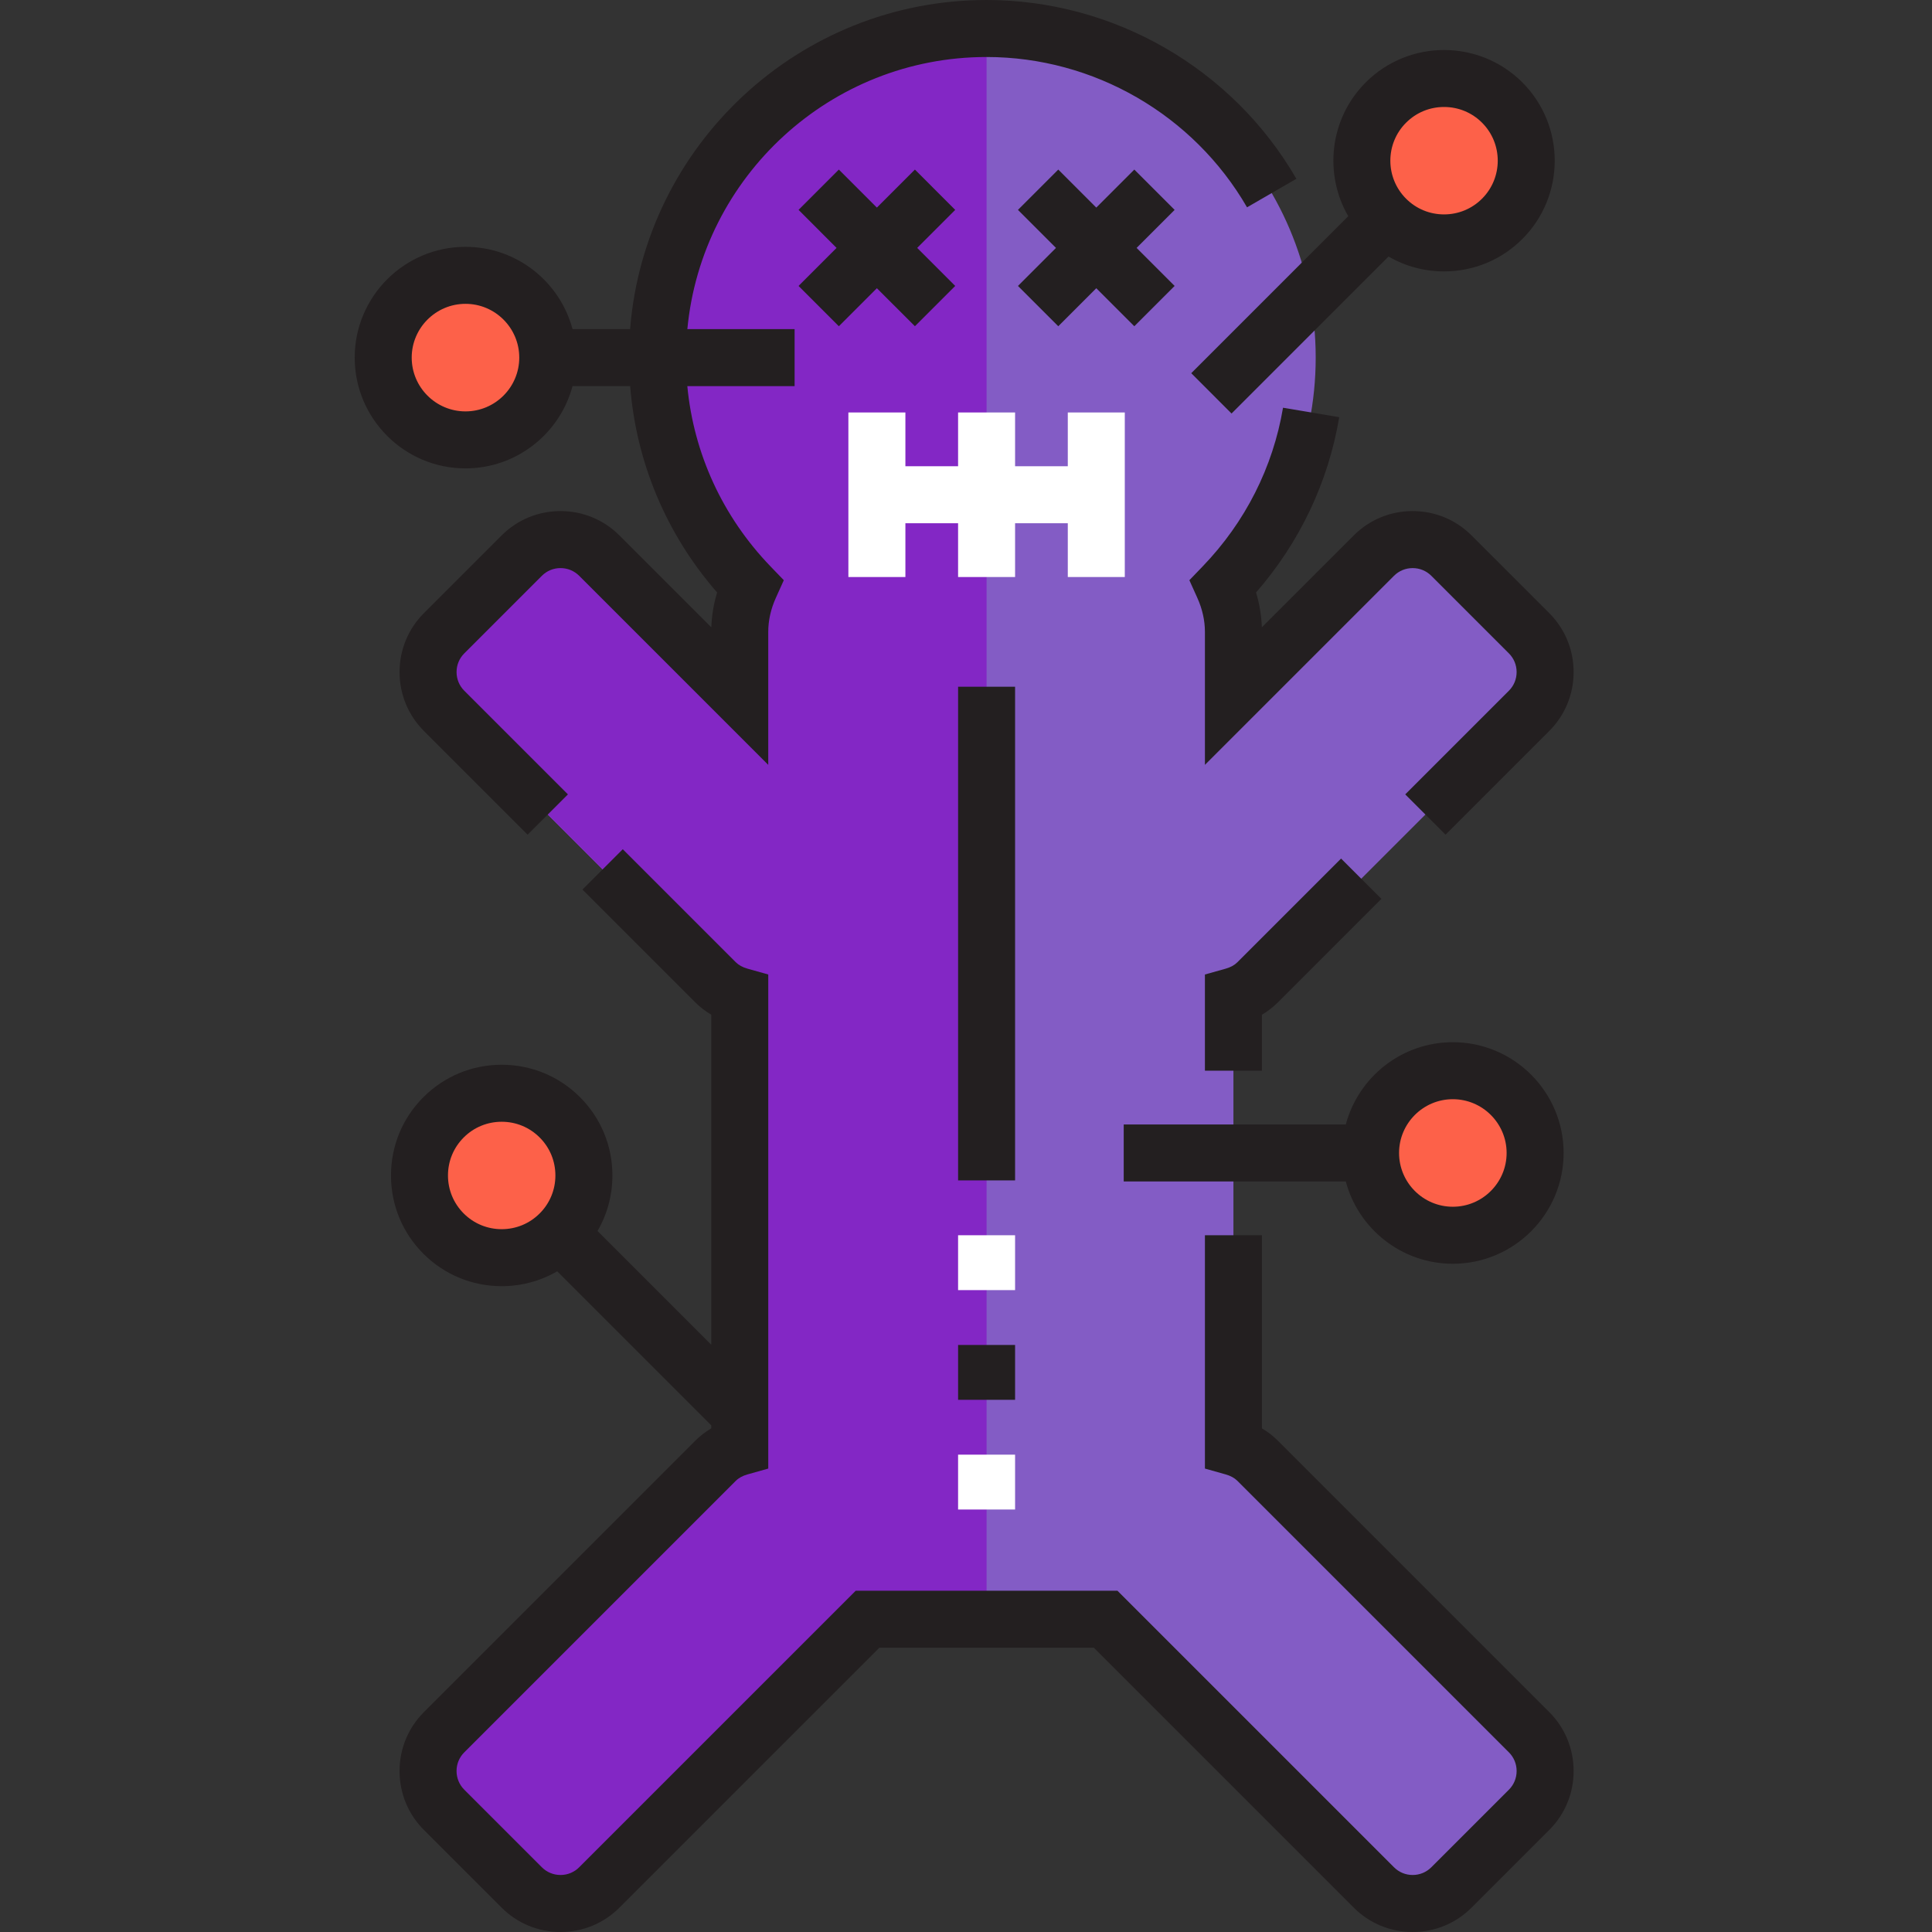 <svg height="512pt" viewBox="-94 0 512 512.002" width="512pt" xmlns="http://www.w3.org/2000/svg"><rect x="-94" y="0" width="512" height="512.002" fill="#333333" stroke="none"/><path d="m311.223 167.816c5.668 5.672 5.668 14.902 0 20.57l-71.957 71.957c-1.816 1.816-4.07 2.98-6.395 3.633v119.492c2.324.652 4.578 1.816 6.395 3.633l71.957 71.957c5.668 5.668 5.668 14.898 0 20.57l-20.57 20.566c-5.668 5.672-14.898 5.672-20.57 0l-71.082-71.082h-63.09l-71.082 71.082c-5.672 5.672-14.902 5.672-20.57 0l-20.57-20.566c-5.668-5.672-5.668-14.902 0-20.57l71.957-71.957c1.816-1.816 4.07-2.98 6.395-3.633v-119.492c-2.324-.652-4.578-1.816-6.395-3.633l-71.957-71.957c-5.668-5.668-5.668-14.898 0-20.57l20.57-20.566c5.668-5.672 14.898-5.672 20.57 0l37.211 37.211v-17.008c0-4.359 1.02-8.43 2.691-12.137-15.121-15.699-24.496-36.996-24.496-60.547 0-48.188 39.031-87.219 87.219-87.219 48.191 0 87.219 39.031 87.219 87.219 0 23.551-9.375 44.848-24.492 60.547 1.672 3.707 2.688 7.777 2.688 12.137v17.008l37.215-37.211c5.668-5.672 14.898-5.672 20.57 0zm0 0" fill="#835cc5"/><path d="m80.238 94.773c0 23.547 9.375 44.844 24.492 60.543-1.672 3.707-2.688 7.777-2.688 12.141v17.004l-37.215-37.211c-5.668-5.668-14.898-5.668-20.57 0l-20.566 20.57c-5.672 5.668-5.672 14.898 0 20.566l71.953 71.957c1.816 1.816 4.07 2.98 6.398 3.637v119.488c-2.328.656-4.582 1.816-6.398 3.633l-71.953 71.957c-5.672 5.668-5.672 14.898 0 20.57l20.566 20.566c5.672 5.672 14.902 5.672 20.57 0l71.086-71.082h31.543v-421.559c-48.191 0-87.219 39.027-87.219 87.219zm0 0" fill="#8327c5"/><path d="m304.098 27.176c8.504 8.504 8.504 22.316 0 30.82s-22.312 8.504-30.816 0-8.504-22.316 0-30.82c8.504-8.504 22.312-8.504 30.816 0zm0 0" fill="#fd6149"/><path d="m291.016 283.746c12.066 0 21.805 9.738 21.805 21.805 0 12.066-9.738 21.805-21.805 21.805s-21.805-9.738-21.805-21.805c0-12.066 9.738-21.805 21.805-21.805zm0 0" fill="#fd6149"/><path d="m54.363 296.102c8.504 8.504 8.504 22.316 0 30.82-8.504 8.5-22.316 8.5-30.82 0-8.504-8.504-8.504-22.316 0-30.82 8.504-8.504 22.316-8.504 30.82 0zm0 0" fill="#fd6149"/><path d="m29.359 72.969c12.066 0 21.805 9.738 21.805 21.801 0 12.066-9.738 21.805-21.805 21.805s-21.805-9.738-21.805-21.805c0-12.062 9.738-21.801 21.805-21.801zm0 0" fill="#fd6149"/><path d="m188.977 109.309v14.25h-13.969v-14.25h-15.105v14.25h-13.965v-14.25h-15.109v43.609h15.109v-14.254h13.965v14.254h15.105v-14.254h13.969v14.254h15.105v-43.609zm0 0" fill="#fff"/><path d="m159.902 327.355h15.105v14.539h-15.105zm0 0" fill="#fff"/><path d="m159.902 385.5h15.105v14.539h-15.105zm0 0" fill="#fff"/><g fill="#231f20"><path d="m244.605 265.684 27.477-27.473-10.68-10.684-27.477 27.473c-.77.77-1.809 1.344-3.102 1.707l-5.508 1.547v25.492h15.109v-14.836c1.543-.91 2.949-1.992 4.18-3.227zm0 0"/><path d="m244.605 381.758c-1.234-1.23-2.641-2.312-4.184-3.223v-51.18h-15.105v61.832l5.508 1.551c1.289.363 2.332.938 3.102 1.703l71.957 71.957c1.312 1.312 2.039 3.07 2.039 4.941s-.727 3.629-2.039 4.945l-20.57 20.566c-1.316 1.316-3.07 2.043-4.945 2.043-1.871 0-3.629-.727-4.941-2.043l-73.297-73.293h-69.348l-73.297 73.293c-1.312 1.316-3.07 2.043-4.941 2.043-1.875 0-3.629-.727-4.945-2.043l-20.566-20.566c-1.316-1.316-2.043-3.074-2.043-4.945s.727-3.629 2.039-4.941l71.957-71.957c.77-.77 1.812-1.34 3.102-1.703l5.508-1.551v-130.934l-5.508-1.547c-1.289-.363-2.332-.938-3.102-1.707l-29.945-29.941-10.68 10.68 29.945 29.945c1.23 1.234 2.641 2.316 4.184 3.227v87.453l-30.141-30.141c2.57-4.422 3.945-9.461 3.945-14.711 0-7.844-3.051-15.211-8.59-20.75-5.539-5.539-12.91-8.59-20.75-8.59-7.844 0-15.211 3.051-20.75 8.59-5.539 5.539-8.59 12.906-8.59 20.75 0 7.84 3.047 15.211 8.59 20.75 5.539 5.539 12.906 8.59 20.75 8.59 5.25 0 10.289-1.375 14.711-3.945l40.824 40.824v.805c-1.543.91-2.953 1.992-4.184 3.227l-71.957 71.953c-4.168 4.168-6.465 9.719-6.465 15.629 0 5.906 2.297 11.457 6.465 15.625l20.57 20.566c4.168 4.172 9.719 6.469 15.625 6.469s11.457-2.297 15.625-6.465l68.871-68.875h56.832l68.871 68.871c4.168 4.172 9.719 6.469 15.625 6.469 5.91 0 11.457-2.297 15.625-6.465l20.57-20.57c4.168-4.168 6.465-9.719 6.465-15.625 0-5.91-2.297-11.461-6.465-15.629zm-215.719-60.18c-2.688-2.684-4.168-6.262-4.168-10.066 0-3.809 1.48-7.383 4.168-10.066v-.004c2.684-2.684 6.262-4.164 10.066-4.164s7.383 1.48 10.066 4.168c2.688 2.684 4.168 6.258 4.168 10.066 0 3.805-1.48 7.383-4.168 10.066-2.684 2.688-6.262 4.168-10.066 4.168s-7.383-1.48-10.066-4.168zm0 0"/><path d="m316.562 162.477-20.57-20.566c-4.168-4.172-9.715-6.469-15.625-6.469-5.906 0-11.457 2.297-15.625 6.465l-24.34 24.34c-.105-3.105-.621-6.195-1.535-9.234 11.543-13.234 19.137-29.199 22.043-46.449l-14.895-2.512c-2.668 15.809-10.023 30.34-21.277 42.027l-3.543 3.684 2.102 4.66c1.34 2.973 2.02 6.012 2.02 9.031v35.242l50.109-50.105c1.312-1.316 3.07-2.039 4.941-2.039 1.871 0 3.629.723 4.945 2.039l20.57 20.57c1.312 1.312 2.039 3.07 2.039 4.941 0 1.871-.727 3.629-2.039 4.941l-27.477 27.477 10.684 10.68 27.473-27.473c4.168-4.168 6.465-9.719 6.465-15.625 0-5.91-2.297-11.457-6.465-15.625zm0 0"/><path d="m148.461 44.938-10.078 10.078-10.078-10.078-10.68 10.684 10.074 10.078-10.074 10.078 10.68 10.68 10.078-10.074 10.078 10.074 10.68-10.68-10.074-10.078 10.074-10.078zm0 0"/><path d="m186.453 86.457 10.074-10.074 10.078 10.074 10.684-10.68-10.078-10.078 10.078-10.078-10.684-10.684-10.078 10.078-10.074-10.078-10.684 10.684 10.078 10.078-10.078 10.078zm0 0"/><path d="m159.902 181.992h15.105v130.828h-15.105zm0 0"/><path d="m159.902 356.43h15.105v14.535h-15.105zm0 0"/><path d="m221.691 98.902 10.68 10.684 41.605-41.605c4.422 2.57 9.461 3.945 14.711 3.945 7.844 0 15.211-3.051 20.75-8.59 11.441-11.441 11.441-30.059 0-41.5-11.441-11.441-30.059-11.441-41.5 0-9.594 9.594-11.137 24.234-4.641 35.457zm56.93-66.383c2.688-2.688 6.262-4.168 10.07-4.168 3.805 0 7.383 1.48 10.066 4.164 5.551 5.555 5.551 14.586 0 20.137-2.684 2.688-6.262 4.168-10.066 4.168-3.809 0-7.383-1.48-10.07-4.168-5.551-5.551-5.551-14.582 0-20.133zm0 0"/><path d="m291.016 334.91c16.188 0 29.359-13.172 29.359-29.359s-13.172-29.355-29.359-29.355c-13.578 0-25.027 9.266-28.367 21.805h-58.852v15.105h58.852c3.34 12.539 14.789 21.805 28.367 21.805zm0-43.609c7.859 0 14.254 6.395 14.254 14.25s-6.395 14.25-14.254 14.25-14.25-6.395-14.25-14.25 6.391-14.25 14.25-14.25zm0 0"/><path d="m57.727 102.324h15.273c1.602 20.223 9.605 39.277 23.043 54.688-.914 3.039-1.43 6.125-1.535 9.234l-24.336-24.336c-4.172-4.172-9.719-6.469-15.629-6.469-5.906 0-11.457 2.297-15.625 6.469l-20.566 20.566c-4.168 4.168-6.465 9.719-6.465 15.625 0 5.91 2.297 11.457 6.465 15.629l27.473 27.473 10.68-10.684-27.473-27.473c-1.316-1.316-2.039-3.07-2.039-4.941 0-1.875.723-3.629 2.039-4.945l20.57-20.57c1.312-1.316 3.07-2.039 4.941-2.039 1.875 0 3.629.727 4.945 2.039l50.105 50.109v-35.242c0-3.02.68-6.059 2.023-9.035l2.102-4.66-3.547-3.684c-12.664-13.148-20.332-29.883-22.023-47.75h28.43v-15.109h-28.422c3.82-40.398 37.922-72.113 79.301-72.113 28.367 0 54.812 15.266 69.02 39.836l13.078-7.559c-16.898-29.227-48.355-47.383-82.098-47.383-49.715 0-90.609 38.48-94.473 87.219h-15.258c-3.34-12.539-14.789-21.805-28.367-21.805-16.188 0-29.359 13.168-29.359 29.355s13.172 29.359 29.359 29.359c13.578 0 25.027-9.266 28.367-21.805zm-42.621-7.555c0-7.855 6.395-14.25 14.254-14.25s14.25 6.395 14.25 14.25c0 7.859-6.391 14.254-14.25 14.254s-14.254-6.395-14.254-14.254zm0 0"/></g></svg>